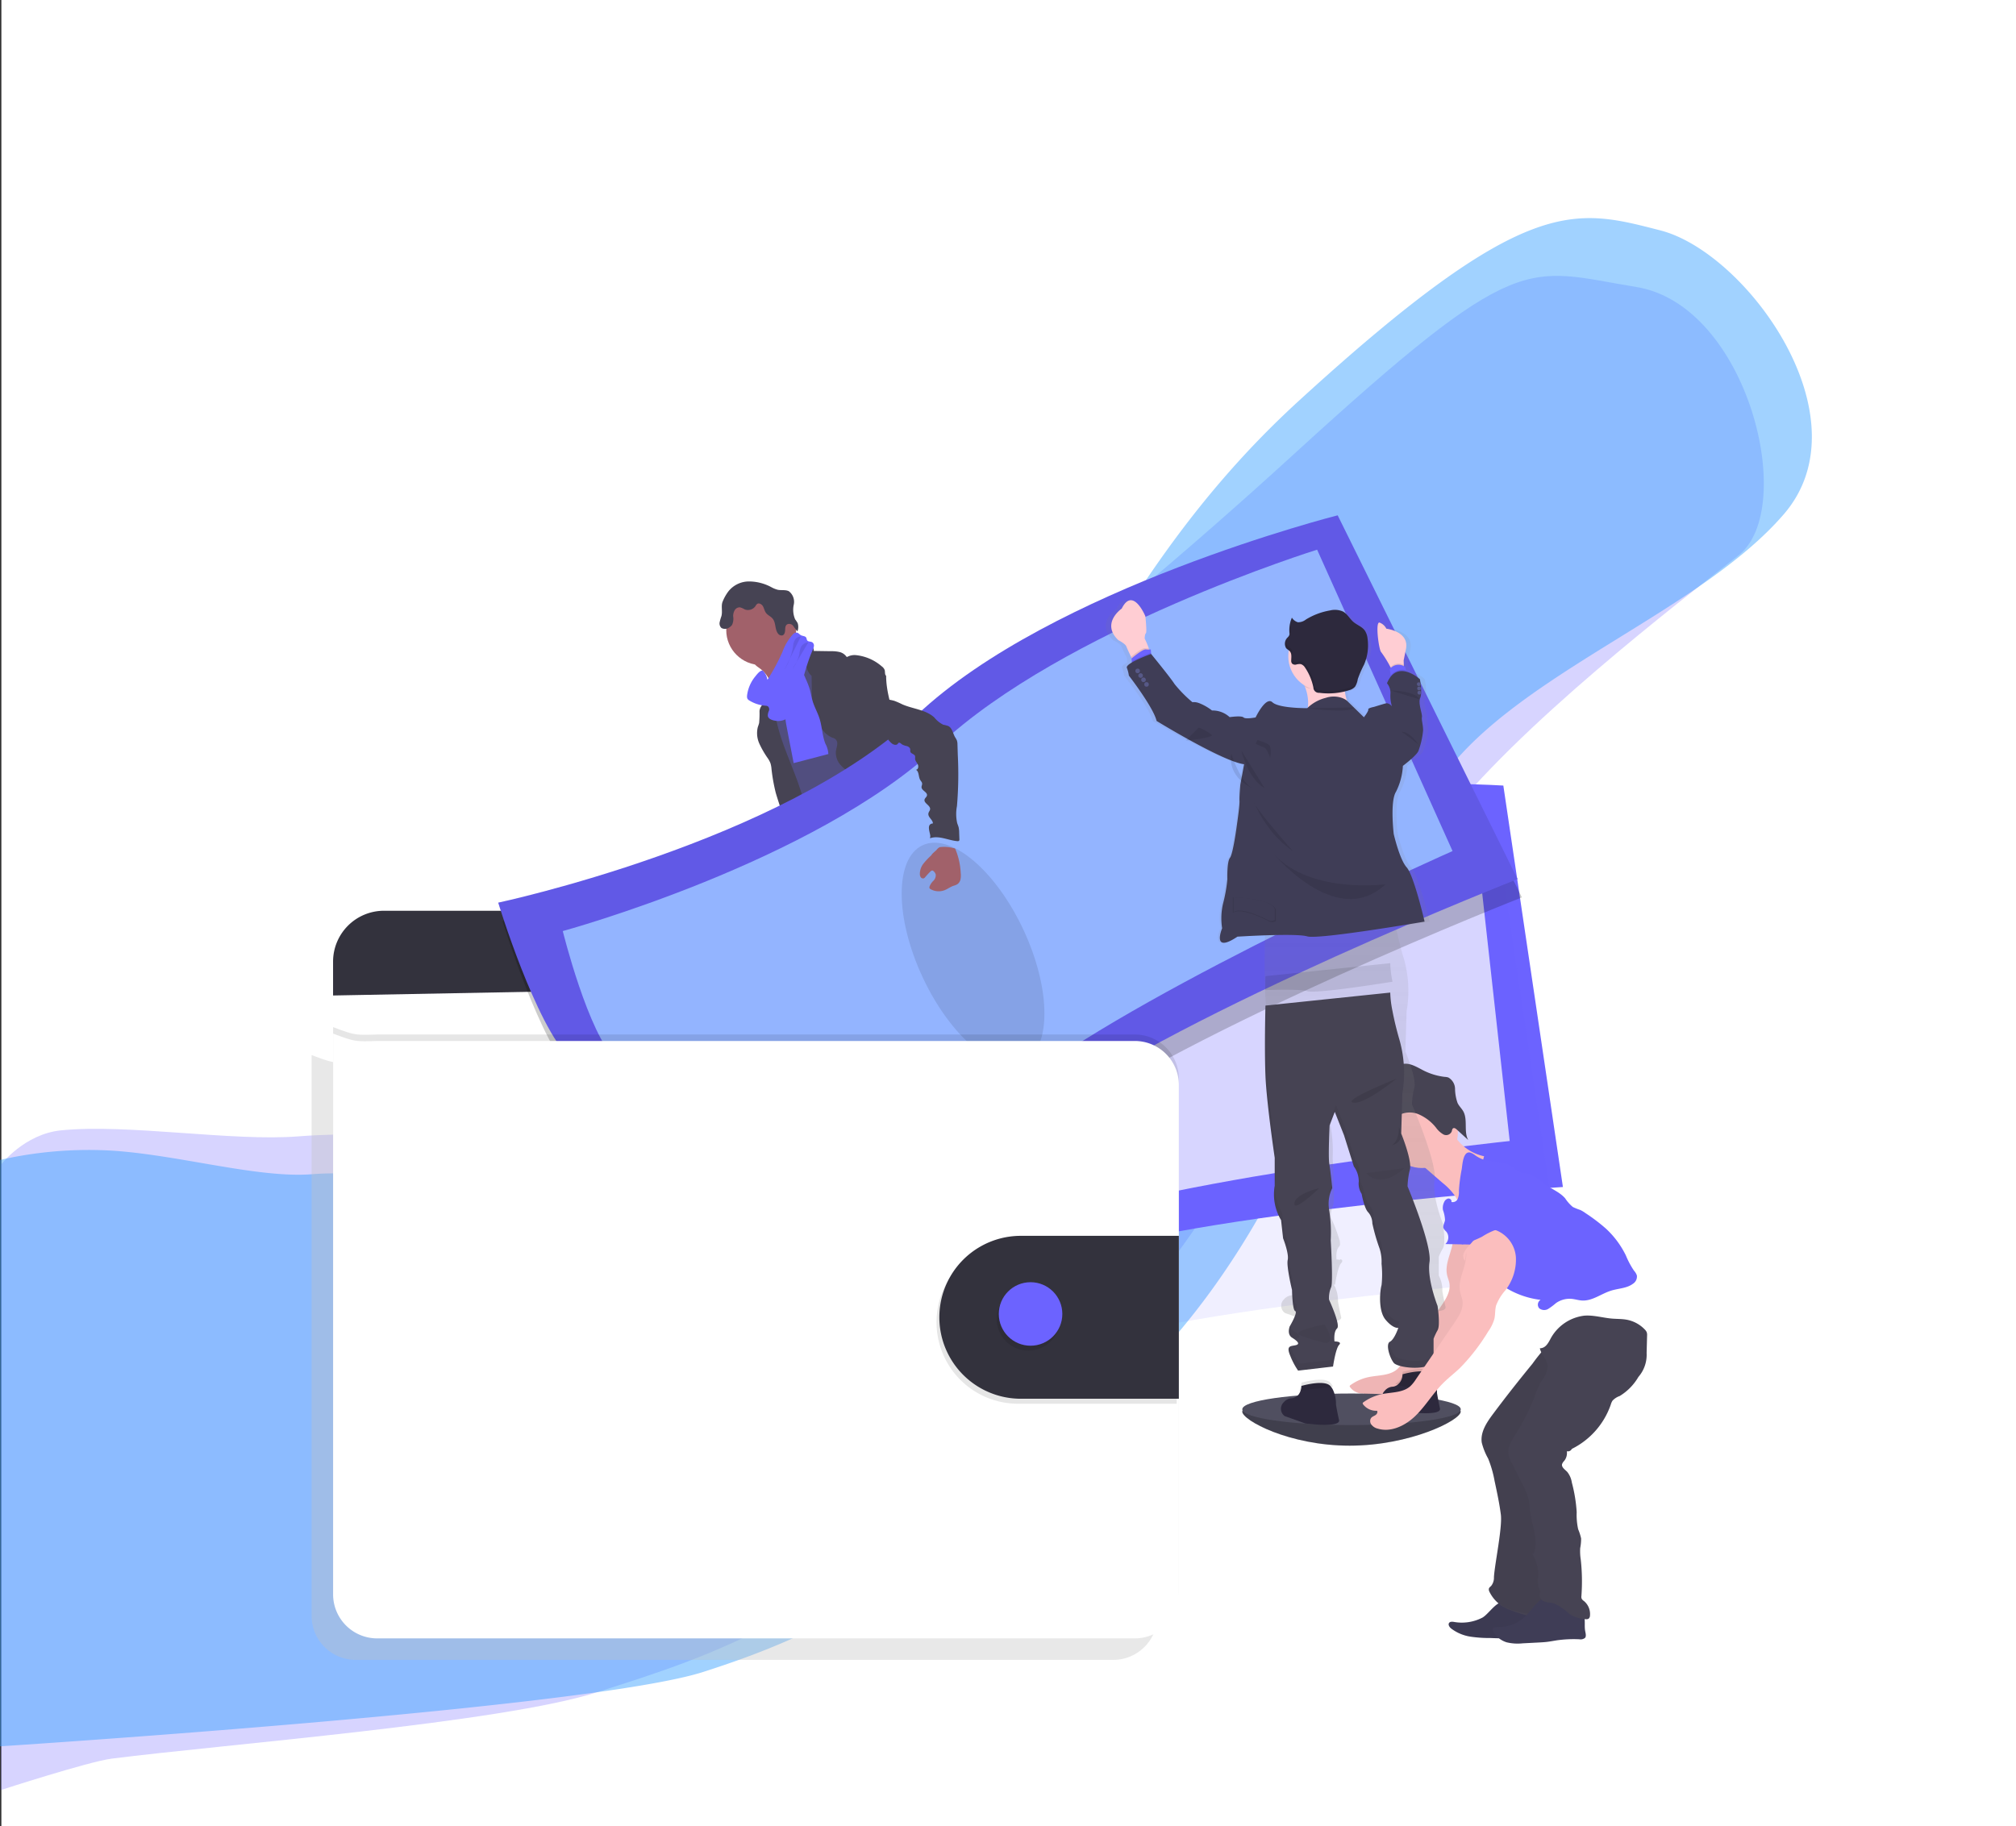<svg xmlns="http://www.w3.org/2000/svg" xmlns:xlink="http://www.w3.org/1999/xlink" width="375.257" height="340" viewBox="0 0 375.257 340">
  <rect x="0" y="0" width="375.257" height="340" fill="#333333" stroke="none"/>
  <defs>
    <linearGradient id="linear-gradient" x1="0.5" y1="1" x2="0.5" gradientUnits="objectBoundingBox">
      <stop offset="0" stop-color="gray" stop-opacity="0.251"/>
      <stop offset="0.54" stop-color="gray" stop-opacity="0.122"/>
      <stop offset="1" stop-color="gray" stop-opacity="0.102"/>
    </linearGradient>
  </defs>
  <g id="Backdrop3" transform="translate(0.257 -80)">
    <rect id="Rectangle_95" data-name="Rectangle 95" width="375" height="340" transform="translate(0 80)" fill="#fff"/>
    <g id="flow" transform="translate(376.204 516.663) rotate(-180)">
      <path id="Path_149" data-name="Path 149" d="M-69.715,113.381s-16.315,5.294-20.63,5.844c-20.685,2.636-72.606,6.664-90.348,12.367-21.2,6.814-45.015,13.657-83.468,52.594s-59.381,90.122-73.577,108.732-44.356,41.626-55.421,50.362-1.723,46.567,19.031,49.947,21.477,7.527,63.809-31.179,73.44-60.107,114.471-95.564,51.237-29.856,70.767-31.4c12.343-.978,31.712,2.371,44.17,1.121,6.846-.687,11.174-6.383,11.174-6.383Z" transform="translate(446 -10)" fill="rgba(108,99,255,0.27)"/>
      <path id="Path_148" data-name="Path 148" d="M-68.539,111.516s-109.725,7.042-130.922,13.856-43.08,16.693-81.534,55.629-42.548,93.306-56.744,111.916S-385.176,323-400.607,340.955s6.939,48.688,23.009,52.811,24.948,6.988,67.28-31.718,48.126-82.958,89.157-118.415,74.967-24.045,94.5-25.593c9.941-.788,24.282,3.454,36.771,4.353a74.418,74.418,0,0,0,21.353-1.7Z" transform="translate(445)" fill="rgba(57,160,255,0.47)"/>
    </g>
    <g id="undraw_wallet_aym5" transform="translate(43.046 175.949)">
      <path id="Path_49" data-name="Path 49" d="M808.744,650.606c0,1.622-9.454,6.35-20.684,6.35s-19.98-4.728-19.98-6.35,9.1-1.1,20.343-1.1S808.744,648.981,808.744,650.606Z" transform="translate(-580.15 -483.744)" fill="#504f60"/>
      <path id="Path_50" data-name="Path 50" d="M808.744,653.72c0,1.622-9.454,6.35-20.684,6.35s-19.98-4.728-19.98-6.35" transform="translate(-580.15 -486.828)" opacity="0.2"/>
      <path id="Path_51" data-name="Path 51" d="M502.543,534.093a12.55,12.55,0,0,0,5.46-.184c.275-.085.577-.275.55-.55a.665.665,0,0,0-.124-.275,16.981,16.981,0,0,1-1.649-3.142.275.275,0,0,0-.1-.143.258.258,0,0,0-.176,0c-.805.212-1.5.731-2.3.954a3.271,3.271,0,0,1-1.254.094c-.363-.041-.858-.341-1.188-.3C501.947,531.746,502.4,532.867,502.543,534.093Z" transform="translate(-387.043 -401.671)" fill="#6c63ff"/>
      <path id="Path_52" data-name="Path 52" d="M624.721,517.945a9.539,9.539,0,0,0,3.156-2.963.515.515,0,0,0,.085-.256.527.527,0,0,0-.1-.247,10.214,10.214,0,0,0-2.565-2.768,7.478,7.478,0,0,0-1.43,1.319c-.3.319-1.138.825-1.146,1.311,0,.275.319.594.467.825.2.3.39.6.572.907A10.75,10.75,0,0,1,624.721,517.945Z" transform="translate(-474.75 -389.087)" fill="#6c63ff"/>
      <path id="Path_53" data-name="Path 53" d="M481.47,542.949a1.223,1.223,0,0,1-.22.8,1.08,1.08,0,0,1-.462.275c-2.548.913-5.5-.225-8.041.674-.522.184-1.017.451-1.542.627a8.388,8.388,0,0,1-1.924.341c-.9.085-1.8.14-2.705.165a6.507,6.507,0,0,1-2.04-.179,2.449,2.449,0,0,1-1.564-1.24,1.19,1.19,0,0,1-.077-.882.949.949,0,0,1,.168-.275,2.411,2.411,0,0,1,.6-.487l.937-.6a6.3,6.3,0,0,1,1.421-.753c.371-.121.764-.173,1.141-.275a7.743,7.743,0,0,0,3.258-2.433l1.276-1.361a1.284,1.284,0,0,1,.443-.355,1.226,1.226,0,0,1,.55-.052,7.351,7.351,0,0,1,3.478,1.166,4.511,4.511,0,0,0,.858.506,3.062,3.062,0,0,0,2.4-.3c.327-.176.256-.275.393-.588s.473-.514.764-.228a.808.808,0,0,1,.181.346,9.749,9.749,0,0,1,.17,2.834,1.249,1.249,0,0,0,.055.44,2.49,2.49,0,0,0,.25.407.941.941,0,0,1,.052.1A2.8,2.8,0,0,1,481.47,542.949Z" transform="translate(-358.825 -406.208)" fill="#514e7f"/>
      <path id="Path_54" data-name="Path 54" d="M481.47,555.326a1.223,1.223,0,0,1-.22.8,1.081,1.081,0,0,1-.462.275c-2.548.913-5.5-.225-8.041.674-.522.184-1.017.451-1.542.627a8.391,8.391,0,0,1-1.924.341c-.9.085-1.8.14-2.705.165a6.5,6.5,0,0,1-2.04-.179,2.449,2.449,0,0,1-1.564-1.24,1.19,1.19,0,0,1-.077-.882.949.949,0,0,1,.168-.275c.148.311.256.723.349.871a1.784,1.784,0,0,0,1.193.86,2.961,2.961,0,0,0,1.1-.14c2.309-.572,4.764-.58,6.983-1.446a16.137,16.137,0,0,1,2.287-.88,17.989,17.989,0,0,1,2.474-.2c1.3-.1,2.565-.5,3.849-.7A2.8,2.8,0,0,1,481.47,555.326Z" transform="translate(-358.825 -418.367)" fill="#464353"/>
      <path id="Path_55" data-name="Path 55" d="M613.156,522.17a4.633,4.633,0,0,1-1.408,2.507,16.4,16.4,0,0,0-1.971,2.155c-.66,1.009-.957,2.26-1.814,3.112a4.972,4.972,0,0,1-1.1.783,7.673,7.673,0,0,1-1.416.652,10.564,10.564,0,0,1-4,.217,3.594,3.594,0,0,1-1.27-.245,3.815,3.815,0,0,1-.528-.324,2.521,2.521,0,0,1-.825-.825.825.825,0,0,1-.08-.6,1.406,1.406,0,0,1,.382-.583,9.056,9.056,0,0,1,.968-.871,5.8,5.8,0,0,0,1.259-1.1,3.551,3.551,0,0,0,.487-1.1,9.756,9.756,0,0,0,.355-2.1,6.659,6.659,0,0,1,.146-1.408c.2-.726.742-1.375.682-2.125a.53.53,0,0,1,.028-.322.447.447,0,0,1,.253-.157,4.48,4.48,0,0,1,1.314-.305,1.531,1.531,0,0,1,1.221.478c.187.225.311.55.586.638a.929.929,0,0,0,.418.016,3.5,3.5,0,0,0,1.924-.591,2.4,2.4,0,0,0,.8-1.751c0-.25-.113-.511.275-.55.291-.039.522.275.671.467a6.513,6.513,0,0,1,1.286,2.342.692.692,0,0,1,.245-.047,1.064,1.064,0,0,1,.877.448A1.746,1.746,0,0,1,613.156,522.17Z" transform="translate(-457.349 -392.604)" fill="#514e7f"/>
      <path id="Path_56" data-name="Path 56" d="M613.431,529.357a4.633,4.633,0,0,1-1.408,2.507,16.4,16.4,0,0,0-1.971,2.155c-.66,1.009-.957,2.26-1.814,3.112a4.974,4.974,0,0,1-1.1.784,7.678,7.678,0,0,1-1.416.651,10.565,10.565,0,0,1-4,.217,3.6,3.6,0,0,1-1.27-.245,3.826,3.826,0,0,1-.528-.324,2.522,2.522,0,0,1-.825-.825,2.011,2.011,0,0,1,.825-.2c.594.033,1.028.594,1.6.767.811.245,1.619-.327,2.441-.522.536-.126,1.1-.094,1.63-.275a4.03,4.03,0,0,0,1.207-.731,6.143,6.143,0,0,0,1.289-1.243,7.986,7.986,0,0,0,.756-1.509,21.568,21.568,0,0,1,1.529-2.925,2.061,2.061,0,0,1,.311-.407,4.317,4.317,0,0,1,.421-.305,3.194,3.194,0,0,0,.97-1.77,3.1,3.1,0,0,1,.217-.591,1.064,1.064,0,0,1,.877.448A1.746,1.746,0,0,1,613.431,529.357Z" transform="translate(-457.623 -399.655)" fill="#464353"/>
      <path id="Path_57" data-name="Path 57" d="M438.712,204.083a5.832,5.832,0,0,1,1.649,1.924c.385.753,2.6,6.6,2.474,7.447.723-.728,3.574-.847,4.3-1.575.305-.305,1.952-1.828,2.2-2.183s2.084-1.1,2.284-1.473c.75-1.344-5.322-6.438-4.544-7.766a.346.346,0,0,0,.063-.209.341.341,0,0,0-.1-.162,9.111,9.111,0,0,0-1.757-1.2,2.786,2.786,0,0,1-1.339-1.594,5.773,5.773,0,0,0-1.553,1.05q-1.671,1.432-3.285,2.922c-.421.39-1.234.91-1.43,1.468C437.447,203.33,438.31,203.756,438.712,204.083Z" transform="translate(-340.549 -175.556)" fill="#a1616a"/>
      <path id="Path_58" data-name="Path 58" d="M457.12,214.13a17.891,17.891,0,0,0-2.6,2.128,5.176,5.176,0,0,0-1.649,2.65c-.077.41-.066.825-.129,1.24-.275,1.8-1.831,3.12-2.518,4.805a8.329,8.329,0,0,0-.437,1.608,19.007,19.007,0,0,0-.316,3.156c-.017,1.025.99,1.732,1.358,2.689a16.42,16.42,0,0,1,.654,2.922,34.618,34.618,0,0,0,1.649,5.416c1.355,3.744,5.748,14.094,7.1,17.841,4.154-1.042,15.211-3.436,18.889-5.633,1.226-.731-8.508-8.981-7.2-9.55a.489.489,0,0,0,.368-.69c-1.311-5.734-5.413-10.446-7.274-16.03a48.629,48.629,0,0,0-2.686-5.435c-.8-1.669-1.223-3.513-2.177-5.1a3.216,3.216,0,0,0-.7-.866,4.1,4.1,0,0,0-.767-.465C458.151,214.553,457.645,214.4,457.12,214.13Z" transform="translate(-349.127 -187.767)" fill="#514e7f"/>
      <circle id="Ellipse_64" data-name="Ellipse 64" cx="6.501" cy="6.501" r="6.501" transform="translate(91.881 14.872)" fill="#a1616a"/>
      <path id="Path_59" data-name="Path 59" d="M466.4,205.567a2.18,2.18,0,0,1,2.444-.352,1.181,1.181,0,0,1,.726,1.174l3.225.049a6.474,6.474,0,0,1,1.528.14,2.221,2.221,0,0,1,1.276.8c.038.052.082.115.148.124a.236.236,0,0,0,.148-.049,2.8,2.8,0,0,1,1.606-.275,8.673,8.673,0,0,1,4.72,2.073,1.525,1.525,0,0,1,.55.685c.113.366-.022.825.275,1.086,0,3.024,1.039,5.85,1.732,8.8a3.944,3.944,0,0,0,.976,1.4,5.659,5.659,0,0,1,1.042,1.556c.588,1.528-.223,3.326.349,4.86a8.325,8.325,0,0,0,1.1,1.746,4.515,4.515,0,0,1,.94,2.254c.025.368-.022.739,0,1.1a6.652,6.652,0,0,0,.275,1.46q.352,1.33.737,2.658c.418,1.429.962,2.972,2.243,3.733-3.093.525-6.353,1.039-9.3-.036a4.821,4.821,0,0,1-1.16-.58,6.684,6.684,0,0,1-2.037-3.282,15.5,15.5,0,0,1-1.135-4.236,4.863,4.863,0,0,0-.2-1.375,3.914,3.914,0,0,0-1.825-1.721,8.764,8.764,0,0,1-2.2-1.71,3.417,3.417,0,0,1-.891-2.568c.055-.454.234-.891.25-1.347a1.055,1.055,0,0,0-.624-1.1c-2.251-.682-3.326-3.348-3.827-5.647a18.13,18.13,0,0,1-.289-3.6l-.03-2.345a3.1,3.1,0,0,1-1.012-2.224,2.641,2.641,0,0,0-.014-.737,2.03,2.03,0,0,0-.517-.783,7,7,0,0,1-1.234-1.729Z" transform="translate(-361.403 -181.139)" fill="#464353"/>
      <path id="Path_60" data-name="Path 60" d="M440.016,229.033a18.01,18.01,0,0,1-.071,2.183c-.063.275-.173.55-.253.805a4.728,4.728,0,0,0,.3,3.06,17.048,17.048,0,0,0,1.564,2.708,4.4,4.4,0,0,1,.5.937,4.855,4.855,0,0,1,.192,1.069,33.211,33.211,0,0,0,.764,4.321c.308,1.232,3.8,11.76,4.618,12.736a1.036,1.036,0,0,0,.627.426,1.141,1.141,0,0,0,.533-.11l1.649-.632a1.078,1.078,0,0,0,.382-.209.985.985,0,0,0,.236-.649c.118-1.342-3.387-11.945-3.832-13.212-1.347-3.827-3.139-7.516-4.016-11.477-.245-1.1-.374-2.793-1.179-3.67-.333-.363-.22-.209-.619-.019a4.511,4.511,0,0,0-.583.305A1.908,1.908,0,0,0,440.016,229.033Z" transform="translate(-341.944 -192.56)" fill="#464353"/>
      <path id="Path_61" data-name="Path 61" d="M556.62,320.79" transform="translate(-426.821 -257.913)" fill="#464353"/>
      <path id="Path_62" data-name="Path 62" d="M458.392,230.862c.443,2.339.9,4.673,1.353,7.013l6.455-1.691a4.537,4.537,0,0,0-.55-1.924c-.588-1.476-.6-3.12-1.078-4.638-.36-1.155-.987-2.216-1.325-3.379-.2-.676-.294-1.375-.487-2.059a14.959,14.959,0,0,0-.759-1.966,12.3,12.3,0,0,0-1.407-2.609,4.1,4.1,0,0,0-2.174,1.41,3.046,3.046,0,0,0-.4,1.375c-.113,1.449.412,2.906.239,4.346a12.782,12.782,0,0,0,.135,4.121Z" transform="translate(-355.314 -191.74)" fill="#6c63ff"/>
      <path id="Path_63" data-name="Path 63" d="M478.75,336.933a7.709,7.709,0,0,1-.591,4.181,32.41,32.41,0,0,0-1.314,6.3A5.448,5.448,0,0,1,476.52,349c-.2.459-.55.847-.786,1.284a6.448,6.448,0,0,0-.492,3.865c.093.866.234,1.729.407,2.581a6.529,6.529,0,0,1,.168,3.148c.511-.113.858.55.825,1.069a2.853,2.853,0,0,0,.049,1.548c.632.231.638,1.1.619,1.773a14.914,14.914,0,0,0,.44,3.464q1.435,6.9,3.046,13.762c2.323.72,5.036,1.471,7.252.473a1.454,1.454,0,0,0,.918-.924,1.611,1.611,0,0,0-.088-.709l-1.05-3.821a7.017,7.017,0,0,1-.377-2.826c.1-.707.41-1.468.063-2.092-.118-.214-.305-.382-.443-.586-.55-.805-.261-1.883-.217-2.859a2.265,2.265,0,0,0-.044-.654,3.264,3.264,0,0,0-.313-.717,10.974,10.974,0,0,1-1.21-5.46,1.35,1.35,0,0,0-.1-.712,2.3,2.3,0,0,1-.179-.291.8.8,0,0,1,.058-.525,4.81,4.81,0,0,1-.847-.825,1.185,1.185,0,0,0,.2-1.853.619.619,0,0,0,.294-1.064c-.135-.093-.313-.135-.41-.275-.148-.2-.027-.487.093-.7l.641-1.157c.478-.86.586-1.924,1.1-2.749a20.6,20.6,0,0,0,1.693-3.865l1.85-5.105,1.245,1.08a3.935,3.935,0,0,1,1.023,1.166,5.027,5.027,0,0,1,.333,1.4c.456,2.771,2.2,5.174,2.845,7.9a5.205,5.205,0,0,0,.588,1.765,3.841,3.841,0,0,1,.335.506,2.681,2.681,0,0,1,.14.838,3.912,3.912,0,0,0,1.649,2.8c.613.421,1.375.709,1.707,1.375a2.561,2.561,0,0,0,.275.586c.3.357.937.4,1.064.847.072.25-.06.55.08.77a.728.728,0,0,0,.305.228l1.79.893c2,1,3.024,3.3,4.5,4.973a10.717,10.717,0,0,1,1.347,1.781c.638,1.141.932,2.573,2.01,3.3a3.041,3.041,0,0,1,.781.58c.338.445.214,1.069.245,1.63s.459,1.229.992,1.058a3.914,3.914,0,0,0,0,2.076,10.446,10.446,0,0,0,6.339-2.568,2.5,2.5,0,0,0,1.031-1.732.62.62,0,0,0-.077-.344.982.982,0,0,0-.4-.305c-1.674-.907-2.177-3.01-3.024-4.717a40.839,40.839,0,0,0-2.749-4.2c-1.99-3.01-3.348-6.653-6.358-8.64a4.326,4.326,0,0,1-1.765-1.548c-.184-.4-.206-.866-.352-1.284a1.114,1.114,0,0,0-.94-.825,5.762,5.762,0,0,0,.214-2,2.521,2.521,0,0,0-.1-.86,4.185,4.185,0,0,0-.443-.852,8.175,8.175,0,0,1-1.133-4.4,7.212,7.212,0,0,0-.077-2.372c-.121-.382-.333-.731-.478-1.1a6.874,6.874,0,0,1-.344-2.067l-.165-2.642a13,13,0,0,0-.341-2.612c-.55-2.051-1.1-10.642-2.983-11.609s-5.119,5.644-7.238,5.773a9.427,9.427,0,0,0-2.749.531,13.393,13.393,0,0,0-3.744,2.474l-3.9,3.274A14.363,14.363,0,0,1,478.75,336.933Z" transform="translate(-367.757 -256.02)" fill="#464353"/>
      <path id="Path_64" data-name="Path 64" d="M415.789,164.844A4.9,4.9,0,0,1,419.571,163a8.809,8.809,0,0,1,4.181,1.05,5.166,5.166,0,0,0,1.221.5c.687.14,1.451-.047,2.073.275a2.483,2.483,0,0,1,.913,2.474,4.542,4.542,0,0,0,.247,2.749,6.352,6.352,0,0,1,.476.717,2.373,2.373,0,0,1-.039,1.528,9.9,9.9,0,0,1-.789-1.009.929.929,0,0,0-1.138-.294c-.355.239-.349.674-.368,1.064s-.118.858-.487.984a.789.789,0,0,1-.825-.322c-.63-.77-.377-2-1-2.774-.355-.44-.946-.654-1.273-1.116-.258-.363-.324-.825-.55-1.215s-.75-.676-1.1-.407a1.486,1.486,0,0,0-.294.393,1.691,1.691,0,0,1-2.007.6,3.356,3.356,0,0,0-.869-.377,1.075,1.075,0,0,0-.992.55,2.147,2.147,0,0,0-.275,1.149,2.648,2.648,0,0,1-.214,1.575,1.629,1.629,0,0,1-.44.418,1.369,1.369,0,0,1-1.523.157,1.144,1.144,0,0,1-.341-1.067,8.613,8.613,0,0,1,.324-1.127c.242-.852-.074-1.812.19-2.614A8.345,8.345,0,0,1,415.789,164.844Z" transform="translate(-323.506 -150.689)" fill="#464353"/>
      <path id="Path_65" data-name="Path 65" d="M432.766,209.37a1,1,0,0,0,.06.6.948.948,0,0,0,.324.311,6.669,6.669,0,0,0,3.062.992.932.932,0,0,1,.423.11.744.744,0,0,1,.179.852,2.218,2.218,0,0,0-.2.907c.08.575.761.825,1.336.91a3.108,3.108,0,0,0,2.326-.454,3.593,3.593,0,0,0,.959-1.438c1.578-3.626,2.13-7.634,3.728-11.249a2.386,2.386,0,0,0,.239-.753.742.742,0,0,0-.3-.693c-.3-.184-.759-.08-.959-.368-.1-.146-.088-.344-.176-.5-.184-.327-.668-.275-1-.465-.258-.137-.437-.421-.726-.476a.913.913,0,0,0-.751.324,9.667,9.667,0,0,0-1.952,3.285,38.506,38.506,0,0,1-2.793,5.179,3.02,3.02,0,0,0-.874-1.713c-.492-.1-1.122.764-1.388,1.086a6.917,6.917,0,0,0-1.529,3.552Z" transform="translate(-337 -175.821)" fill="#6c63ff"/>
      <path id="Path_66" data-name="Path 66" d="M461.065,200.32a1.317,1.317,0,0,0-1.02.511,2.909,2.909,0,0,0-.426,1.375A11.945,11.945,0,0,1,458,206.555" transform="translate(-355.312 -177.753)" opacity="0.1"/>
      <path id="Path_67" data-name="Path 67" d="M466.332,204.31a1.57,1.57,0,0,0-1.333.8,4.5,4.5,0,0,0-.335,1.358,7.452,7.452,0,0,1-1.333,2.856" transform="translate(-359.177 -180.646)" opacity="0.1"/>
      <path id="Path_68" data-name="Path 68" d="M306.255,365.81V362.4a9.479,9.479,0,0,0-9.479-9.476H161.939a9.479,9.479,0,0,0-9.479,9.476v6.3Z" transform="translate(-133.766 -279.3)" fill="#33323d"/>
      <path id="Path_69" data-name="Path 69" d="M323.366,282.842s-.385,23.878,3.849,31.735,6.048,42.036,6.048,42.036,44.381,4.591,75.307-5.5S505.3,336.9,505.3,336.9l-11.09-74.744s-54.786-3.513-85.951,11.351S323.366,282.842,323.366,282.842Z" transform="translate(-257.683 -211.841)" fill="#6c63ff"/>
      <path id="Path_70" data-name="Path 70" d="M323.366,282.842s-.385,23.878,3.849,31.735,6.048,42.036,6.048,42.036,44.381,4.591,75.307-5.5S505.3,336.9,505.3,336.9l-11.09-74.744s-54.786-3.513-85.951,11.351S323.366,282.842,323.366,282.842Z" transform="translate(-257.683 -194.841)" fill="#6c63ff" opacity="0.1"/>
      <path id="Path_71" data-name="Path 71" d="M358.4,305.485s-1.388,19.7,2.095,26,3.645,34.4,3.645,34.4,39.941,1.853,68.352-7.818,88.115-15.944,88.115-15.944l-6.785-61.125s-49.4-.509-78.232,13.1S358.4,305.485,358.4,305.485Z" transform="translate(-282.894 -225.628)" fill="#d7d5ff"/>
      <ellipse id="Ellipse_65" data-name="Ellipse 65" cx="10.369" cy="22.24" rx="10.369" ry="22.24" transform="translate(136.469 79.001) rotate(-7.1)" opacity="0.1"/>
      <path id="Path_72" data-name="Path 72" d="M423.458,130.66s-53.224,13.47-78.323,37.181S267.2,202.778,267.2,202.778s6.961,22.842,13.4,29.022,18.65,38.157,18.65,38.157,43.646-9.253,69.982-28.354,87.714-43.223,87.714-43.223Z" transform="translate(-216.964 -127.243)" opacity="0.2"/>
      <path id="Path_73" data-name="Path 73" d="M264.29,190.346s6.958,22.845,13.391,29.024,18.65,38.154,18.65,38.154,43.652-9.251,69.991-28.351,87.711-43.215,87.711-43.215L420.545,118.23s-53.221,13.47-78.32,37.181S264.29,190.346,264.29,190.346Z" transform="translate(-214.854 -118.23)" fill="#6c63ff"/>
      <path id="Path_74" data-name="Path 74" d="M264.29,190.346s6.958,22.845,13.391,29.024,18.65,38.154,18.65,38.154,43.652-9.251,69.991-28.351,87.711-43.215,87.711-43.215L420.545,118.23s-53.221,13.47-78.32,37.181S264.29,190.346,264.29,190.346Z" transform="translate(-214.854 -118.23)" opacity="0.1"/>
      <path id="Path_75" data-name="Path 75" d="M308,212.508s4.726,19.18,9.974,24.1,14.02,31.614,14.02,31.614,38.58-10.5,62.653-28.42,78.977-42.189,78.977-42.189L448.413,141.5s-47.171,14.672-70.436,36.477S308,212.508,308,212.508Z" transform="translate(-246.548 -135.103)" fill="#93b4ff"/>
      <ellipse id="Ellipse_66" data-name="Ellipse 66" cx="10.369" cy="22.24" rx="10.369" ry="22.24" transform="translate(119.032 65.806) rotate(-24.97)" opacity="0.1"/>
      <path id="Path_76" data-name="Path 76" d="M309.917,386.781v94.842a8.2,8.2,0,0,1-8.2,8.2H160.688a8.2,8.2,0,0,1-8.2-8.2V377.22c4.041,1.5,4.041,1.5,8.2,1.375H301.713a8.2,8.2,0,0,1,8.2,8.187Z" transform="translate(-133.788 -281.929)" opacity="0.1"/>
      <path id="Path_152" data-name="Path 152" d="M309.917,391.164v94.842a8.2,8.2,0,0,1-8.2,8.2H160.688a8.2,8.2,0,0,1-8.2-8.2V381.6c4.041,1.5,4.041,1.5,8.2,1.375H301.713A8.2,8.2,0,0,1,309.917,391.164Z" transform="translate(-137.788 -281.104)" fill="rgba(193,193,193,0.37)"/>
      <path id="Path_77" data-name="Path 77" d="M309.917,391.164v94.842a8.2,8.2,0,0,1-8.2,8.2H160.688a8.2,8.2,0,0,1-8.2-8.2V381.6c4.041,1.5,4.041,1.5,8.2,1.375H301.713A8.2,8.2,0,0,1,309.917,391.164Z" transform="translate(-133.788 -285.104)" fill="#fff"/>
      <path id="Path_78" data-name="Path 78" d="M606.1,543.936v30.33H576.686a15.166,15.166,0,1,1,0-30.331Z" transform="translate(-430.374 -408.857)" opacity="0.1"/>
      <path id="Path_79" data-name="Path 79" d="M607.561,541v30.336H578.146a15.166,15.166,0,1,1,0-30.332Z" transform="translate(-431.433 -406.853)" fill="#33323d"/>
      <circle id="Ellipse_67" data-name="Ellipse 67" cx="5.913" cy="5.913" r="5.913" transform="translate(142.211 143.697)" opacity="0.1"/>
      <circle id="Ellipse_68" data-name="Ellipse 68" cx="5.913" cy="5.913" r="5.913" transform="translate(142.612 142.784)" fill="#6c63ff"/>
      <path id="Path_80" data-name="Path 80" d="M860.089,528.856c.234,2.532-1.683,4.99-1.124,7.469.121.531.349,1.031.432,1.567.231,1.473-.646,2.867-1.484,4.1l-7.2,10.567a6.557,6.557,0,0,1-1.028,1.27c-1.375,1.226-3.442,1.1-5.251,1.465a8.971,8.971,0,0,0-3.519,1.556.225.225,0,0,0-.033.308,3.024,3.024,0,0,0,2.617,1.229c.19.25,0,.616-.275.794-.388.275-.918.341-1,1a1.079,1.079,0,0,0,.132.66,2.047,2.047,0,0,0,1.259.877c2.493.762,5.187-.577,7.054-2.4s3.205-4.124,5.036-5.979c1.014-1.026,2.166-1.905,3.211-2.9a36.755,36.755,0,0,0,5.267-6.815,7.6,7.6,0,0,0,1.141-2.32c.2-.844.1-1.7.327-2.513a9.256,9.256,0,0,1,1.726-2.823,9.34,9.34,0,0,0,1.963-6.078,5.827,5.827,0,0,0-3.557-5.045,3.162,3.162,0,0,0-1.993-.121,4.735,4.735,0,0,0-2.029,1.614l-1.375,1.581a3.707,3.707,0,0,0-.8,1.209,1.267,1.267,0,0,0,.275,1.344" transform="translate(-632.903 -394.858)" fill="#fbbebe"/>
      <path id="Path_81" data-name="Path 81" d="M860.089,528.856c.234,2.532-1.683,4.99-1.124,7.469.121.531.349,1.031.432,1.567.231,1.473-.646,2.867-1.484,4.1l-7.2,10.567a6.557,6.557,0,0,1-1.028,1.27c-1.375,1.226-3.442,1.1-5.251,1.465a8.971,8.971,0,0,0-3.519,1.556.225.225,0,0,0-.033.308,3.024,3.024,0,0,0,2.617,1.229c.19.25,0,.616-.275.794-.388.275-.918.341-1,1a1.079,1.079,0,0,0,.132.66,2.047,2.047,0,0,0,1.259.877c2.493.762,5.187-.577,7.054-2.4s3.205-4.124,5.036-5.979c1.014-1.026,2.166-1.905,3.211-2.9a36.755,36.755,0,0,0,5.267-6.815,7.6,7.6,0,0,0,1.141-2.32c.2-.844.1-1.7.327-2.513a9.256,9.256,0,0,1,1.726-2.823,9.34,9.34,0,0,0,1.963-6.078,5.827,5.827,0,0,0-3.557-5.045,3.162,3.162,0,0,0-1.993-.121,4.735,4.735,0,0,0-2.029,1.614l-1.375,1.581a3.707,3.707,0,0,0-.8,1.209,1.267,1.267,0,0,0,.275,1.344" transform="translate(-632.903 -394.858)" opacity="0.05"/>
      <path id="Path_82" data-name="Path 82" d="M914.123,769.427a8.338,8.338,0,0,1-5.361.794c-.294-.036-.643-.058-.825.17-.275.33.049.825.385,1.08A7.93,7.93,0,0,0,912,772.987a24.236,24.236,0,0,0,3.6.239,60.886,60.886,0,0,0,9.844-.36,1.394,1.394,0,0,0,.55-.159,1.006,1.006,0,0,0,.407-.619,2.453,2.453,0,0,0-.855-2.342,7.173,7.173,0,0,0-2.3-1.232L920.4,767.4a7.346,7.346,0,0,0-2.474-.9C916.553,766.6,915.258,768.761,914.123,769.427Z" transform="translate(-681.485 -564.193)" fill="#3f3d56"/>
      <path id="Path_83" data-name="Path 83" d="M914.123,769.427a8.338,8.338,0,0,1-5.361.794c-.294-.036-.643-.058-.825.17-.275.33.049.825.385,1.08A7.93,7.93,0,0,0,912,772.987a24.236,24.236,0,0,0,3.6.239,60.886,60.886,0,0,0,9.844-.36,1.394,1.394,0,0,0,.55-.159,1.006,1.006,0,0,0,.407-.619,2.453,2.453,0,0,0-.855-2.342,7.173,7.173,0,0,0-2.3-1.232L920.4,767.4a7.346,7.346,0,0,0-2.474-.9C916.553,766.6,915.258,768.761,914.123,769.427Z" transform="translate(-681.485 -564.193)" opacity="0.05"/>
      <path id="Path_84" data-name="Path 84" d="M932.271,596.3c-1.19,1.583-2.422,3.412-2.128,5.372a11.977,11.977,0,0,0,1.185,2.964,20.9,20.9,0,0,1,1.2,4.167c.445,2.073.893,4.151,1.166,6.257.311,2.378-1.149,9.259-1.284,11.653a2.463,2.463,0,0,1-.5,1.617c-.157.165-.366.3-.437.511a.875.875,0,0,0,.1.6,6.652,6.652,0,0,0,3.574,3.282,28.265,28.265,0,0,0,6.892,1.812,1.376,1.376,0,0,0,.649-.085,1.261,1.261,0,0,0,.5-.575c1.2-2.287.047-10.419.063-13,.016-2.153.525-4.291.432-6.441-.077-1.726-.55-3.414-.707-5.135a30.3,30.3,0,0,1,.762-8.442c.4-2.139.794-4.278,1.3-6.389a12.267,12.267,0,0,1,1.375-3.708c.55-.888,1.322-1.63,1.963-2.474a11.167,11.167,0,0,0,2.2-8.176c-.038-.275-4.123,1.036-4.484,1.193a13.968,13.968,0,0,0-4,2.57,33.576,33.576,0,0,0-2.518,3.115q-1.757,2.142-3.469,4.313Q934.146,593.784,932.271,596.3Z" transform="translate(-697.63 -429.016)" fill="#464353"/>
      <path id="Path_85" data-name="Path 85" d="M932.271,595.983c-1.19,1.583-2.422,3.414-2.128,5.372a11.954,11.954,0,0,0,1.185,2.966,20.876,20.876,0,0,1,1.2,4.165c.445,2.075.893,4.154,1.166,6.257.311,2.38-1.149,9.259-1.284,11.653a2.47,2.47,0,0,1-.5,1.619c-.157.162-.366.294-.437.509a.871.871,0,0,0,.1.6,6.732,6.732,0,0,0,3.574,3.3,26.548,26.548,0,0,0,6.892,1.289,1.372,1.372,0,0,0,.649-.085,1.242,1.242,0,0,0,.5-.572c1.2-2.287.047-9.9.063-12.481.016-2.155.525-4.291.432-6.444-.077-1.726-.55-3.414-.707-5.133a30.312,30.312,0,0,1,.762-8.445c.4-2.136.794-4.275,1.3-6.389a12.268,12.268,0,0,1,1.375-3.708c.55-.888,1.322-1.63,1.963-2.474a11.161,11.161,0,0,0,2.2-8.176c-.038-.275-4.124,1.036-4.484,1.193a14.033,14.033,0,0,0-4,2.573,33.179,33.179,0,0,0-2.518,3.112Q937.814,588.83,936.1,591,934.146,593.468,932.271,595.983Z" transform="translate(-697.63 -428.799)" opacity="0.05"/>
      <circle id="Ellipse_69" data-name="Ellipse 69" cx="6.672" cy="6.672" r="6.672" transform="translate(214.725 108.179)" fill="#fbbebe"/>
      <path id="Path_86" data-name="Path 86" d="M894.9,483.582a8.64,8.64,0,0,0,5.539,3.865l-.5,1.828c-.869,3.139-1.845,6.46-4.269,8.637a4.015,4.015,0,0,0-.676-3.123,11.771,11.771,0,0,0-2.265-2.367l-3.84-3.326a1.157,1.157,0,0,1-.275-.324.975.975,0,0,1,0-.731c.489-1.523,1.886-2.474,3.024-3.5a10.469,10.469,0,0,0,1.52-1.77C893.924,481.674,894.4,482.774,894.9,483.582Z" transform="translate(-667.496 -368.115)" fill="#fbbebe"/>
      <path id="Path_87" data-name="Path 87" d="M853.463,449.439l-.151-1.254c1.053.275,2.054-.621,2.727-1.548s1.3-2.018,2.323-2.405c1.245-.467,2.565.275,3.755.9a11.875,11.875,0,0,0,4.308,1.4,2.829,2.829,0,0,1,.712.115,2.477,2.477,0,0,1,1.256,2.13,8.328,8.328,0,0,0,.465,2.606c.275.6.786,1.039,1.1,1.627.825,1.578.027,3.736.888,5.284l-2.139-1.96c-.2-.179-.47-.366-.687-.214-.17.121-.184.382-.253.591a1.123,1.123,0,0,1-1.523.55,4.364,4.364,0,0,1-1.375-1.245,8.344,8.344,0,0,0-3.392-2.573,4.355,4.355,0,0,0-3.574.236c-1,.564-1.729,1.878-2.952,1.924-1.677.063-2.375-3.06-3.151-4.294a1.512,1.512,0,0,0,.44-1.891C852.353,449.376,853.438,449.247,853.463,449.439Z" transform="translate(-640.855 -341.982)" fill="#464353"/>
      <path id="Path_88" data-name="Path 88" d="M551.952,317.5a12.982,12.982,0,0,0-1.482,1.556,3.115,3.115,0,0,0-.682,2,1.023,1.023,0,0,0,.192.586.5.5,0,0,0,.55.168.74.74,0,0,0,.275-.242,13.262,13.262,0,0,1,.924-1c.118-.118.275-.242.434-.2a.464.464,0,0,1,.187.124,1.264,1.264,0,0,1,.388.6,1.425,1.425,0,0,1-.426,1.171,3,3,0,0,0-.717,1.061.47.47,0,0,0,0,.341.511.511,0,0,0,.214.181,3.068,3.068,0,0,0,2.6.17c.55-.223,1.039-.6,1.605-.8a3.713,3.713,0,0,0,.709-.275,1.474,1.474,0,0,0,.63-.943,3.889,3.889,0,0,0,.041-1.157,13.308,13.308,0,0,0-.946-4.352.55.55,0,0,0-.159-.231.509.509,0,0,0-.275-.074,6.537,6.537,0,0,0-2.537-.173,1.793,1.793,0,0,0-.6.533C552.747,316.686,551.952,317.316,551.952,317.5Z" transform="translate(-421.868 -254.227)" fill="#a1616a"/>
      <path id="Path_89" data-name="Path 89" d="M530.815,251.645c0-.671-.825-2.29.487-2.4,0-.717-1.014-1.163-.825-1.924.06-.253.275-.459.3-.717.082-.734-1.243-1.133-1.023-1.836.082-.275.374-.434.437-.707.148-.635-.987-.918-1.009-1.57,0-.22.124-.426.113-.646,0-.275-.239-.484-.371-.723-.344-.613-.176-1.561-.8-1.878.415.036.55-.58.379-.957s-.52-.7-.522-1.122a1.7,1.7,0,0,0,0-.456c-.115-.4-.773-.434-.883-.825a3.529,3.529,0,0,1-.014-.451c-.044-.311-.363-.509-.662-.6a2.7,2.7,0,0,1-.885-.316c-.192-.146-.415-.388-.621-.275-.077.047-.115.135-.173.2-.247.289-.72.162-1.031-.049a4.234,4.234,0,0,1-1.57-2.834c-.2-1.091-.19-2.218-.434-3.3a7.05,7.05,0,0,0-.3-.99,5.21,5.21,0,0,1-.462-.984c-.049-.632,1.259-.2,1.757-.137a7.821,7.821,0,0,1,1.427.275,15.265,15.265,0,0,1,1.46.641c1.985.877,4.382.984,5.976,2.458a5.009,5.009,0,0,0,1.649,1.339,7.468,7.468,0,0,1,.924.239c.756.355.874,1.358,1.287,2.084a4.081,4.081,0,0,1,.338.6,2.328,2.328,0,0,1,.11.77l.058,1.905a70.258,70.258,0,0,1-.154,9.564,7.841,7.841,0,0,0,.036,3.131c.082.275.2.533.275.811a4.947,4.947,0,0,1,.1.99l.044,1.234a.385.385,0,0,1-.06.275.4.4,0,0,1-.333.08c-1.718-.154-3.456-1.122-5.078-.536" transform="translate(-400.954 -191.879)" fill="#464353"/>
      <ellipse id="Ellipse_70" data-name="Ellipse 70" cx="20.332" cy="2.939" rx="20.332" ry="2.939" transform="translate(187.938 163.509)" fill="#504f60"/>
      <path id="Path_90" data-name="Path 90" d="M738.9,307.315c-.357-1.531-.58-2.876-.58-2.876a5.926,5.926,0,0,0-.665-2.917V301.1h0v-3.079a10.494,10.494,0,0,1,.778-1.614c.55-.968,0-4.514,0-4.514s-2.054-5-1.556-8.173-4.217-14.086-4.217-14.086a13.907,13.907,0,0,1,.443-3.117,2.38,2.38,0,0,0,.06-.654v-.055c-.071-2.092-1.726-6.012-1.726-6.012l.223-7.472A21.968,21.968,0,0,0,731,242.006c-.6-2.065-.987-3.717-1.232-4.992-.028-.143-.055-.275-.077-.415,3.544-.55,6.251-.99,6.251-.99s-2.056-8.6-3.445-10.108-2.5-6.238-2.5-6.238-.723-6.073.445-7.848a11.8,11.8,0,0,0,1.333-4.838s2.664-1.924,3-2.8a14.267,14.267,0,0,0,.888-3.816c0-1.02-.333-1.924-.223-2.474s-.778-2.581-.333-3.549a2.6,2.6,0,0,0,.176-.932.122.122,0,0,0,0-.027h0a13.069,13.069,0,0,0-.234-2.524,7.162,7.162,0,0,0-2.639-1.41l-.058-.231-.151-.6a2.949,2.949,0,0,0-.261-.154v-.22l-.025-.874.418-1.963c.825-3.414-3.736-3.923-3.736-3.923a2.4,2.4,0,0,0-1.292-1.133c-.915-.322-.151,5.135.275,5.5a21.5,21.5,0,0,1,1.8,2.815h0l.077.137a1.923,1.923,0,0,0-.209.22l.173,1.185.028.181a4.916,4.916,0,0,0-.729,1.24,2.675,2.675,0,0,1,.668,1.924,6.164,6.164,0,0,0,.275,2.364c-.049-.058-.635-.69-1.221-.536s-2.221.646-2.221.646-1.221.214-1.1.484-.825,1.451-.825,1.451l-3.282-3.112c-.033-.093-.069-.187-.1-.275a7.569,7.569,0,0,1-.275-1.374,7.506,7.506,0,0,0,1.05-.333,2.266,2.266,0,0,0,.907-.583,3.519,3.519,0,0,0,.531-1.416,20.82,20.82,0,0,1,1.218-2.716,8.83,8.83,0,0,0,.619-4.888,3.188,3.188,0,0,0-.5-1.43c-.536-.737-1.509-1.036-2.216-1.625s-1.163-1.487-1.988-1.924a3.942,3.942,0,0,0-2.491-.214,13.423,13.423,0,0,0-4.654,1.693,2.422,2.422,0,0,1-1.556.511,2.032,2.032,0,0,1-1.122-.825.284.284,0,0,1,.014-.044.271.271,0,0,1-.036-.044,5.8,5.8,0,0,0-.511,2.458,3.008,3.008,0,0,0,.017.393v.25h0a.627.627,0,0,1-.025.173,1.251,1.251,0,0,1-.308.443,2.96,2.96,0,0,0-.275.366.452.452,0,0,1,.044-.135,1.954,1.954,0,0,0-.341,1.036,1.058,1.058,0,0,0,.247.742,3.567,3.567,0,0,0,.536.429,6.256,6.256,0,0,0-.1,1.1,6.353,6.353,0,0,0,3.1,5.418c.039.091.074.184.11.275a7.828,7.828,0,0,1,.6,3.574,1.662,1.662,0,0,1-.039.258c-.014.085-.082.091-.118.137h0s-5.424.055-6.7-1.1-3.222,2.823-3.222,2.823-1.944.377-2.334,0-2.664-.052-2.664-.052a4.9,4.9,0,0,0-3.39-1.237,9.945,9.945,0,0,0-2.474-1.375h0l-.06-.022h0a2.771,2.771,0,0,0-1.223-.154,24.673,24.673,0,0,1-3.445-3.387c-.778-1.188-4.481-5.572-4.5-5.592v-.212l-.041-.638a2.288,2.288,0,0,1-.333.027c-.019-.063-.047-.137-.074-.223a12.31,12.31,0,0,0-.786-1.806s0-.805.234-1.009-.1-3.159-.1-3.159-2.4-5.616-4.555-1.424c0,0-4.069,2.713-.654,5.875,0,0,1.374.66,1.556,1.182.126.338.588,1.287.9,1.924l.14.275-.039.033.049.528.022.2c-.643.366-1.08.729-.973,1a6.014,6.014,0,0,1,.388,1.452s4.723,5.916,5.333,8.442c0,0,12.665,7.527,16.83,8.063l-.737,3.752a29.947,29.947,0,0,0-.165,3.065c.055.805-.5,4.462-.5,4.462s-.723,5.377-1.333,6.13-.5,3.978-.5,3.978a27.186,27.186,0,0,1-.825,4.569,11.672,11.672,0,0,0-.168,4.572s-2.109,4.838,2.944,1.559c0,0,2.474-.154,5.339-.253v.275c0,.368,0,.767-.019,1.185-.039,2.771-.055,6.6.071,9.479.223,5.108,1.779,15.216,1.779,15.216v5.088a6.925,6.925,0,0,0-.148,1.452,9.446,9.446,0,0,0,1.375,5.083l.39,3.387a13.214,13.214,0,0,1,.929,3.574,1.869,1.869,0,0,1-.039.322,2.165,2.165,0,0,0-.044.52,29.247,29.247,0,0,0,.874,5.223s.055,3.708.61,3.926c.476.184-.635,2.136-.965,2.7a.779.779,0,0,1-.019-.1l-.069.11a2.633,2.633,0,0,0-.173.94,1.347,1.347,0,0,0,.616,1.3c1.056.646,1.622,1.182.726,1.4a9.331,9.331,0,0,0-.979.206.426.426,0,0,0-.047-.124.588.588,0,0,0-.366.649,2.748,2.748,0,0,0,.327,1.248,13.617,13.617,0,0,0,1.5,2.749l.426-.047a2.081,2.081,0,0,1-.247.459,1.769,1.769,0,0,1-.627.55,1.94,1.94,0,0,1-.761.261,2.144,2.144,0,0,0-1.573.764,1.64,1.64,0,0,0,.193,2.551l3.972,1.374s6.834.888,6.471-.646-.583-2.875-.583-2.875a6.063,6.063,0,0,0-.55-2.719,3.534,3.534,0,0,0-.242-.4l.242-.025s.5-3.39,1.166-4.033c.154-.148.19-.275.154-.352.069-.184-.107-.291-.33-.355l-.049.135a3.239,3.239,0,0,0-.663-.074s-.223-1.773.5-2.419a.685.685,0,0,0,.14-.528,2.838,2.838,0,0,0-.077-.723.362.362,0,0,1-.025.044,26.043,26.043,0,0,0-1.594-4.17,5.1,5.1,0,0,1,.39-2.257c.445-.646-.058-8.764-.058-8.764a26.531,26.531,0,0,0-.333-5.751,6.455,6.455,0,0,1,.61-3.981v-.143l-.063-.619a.159.159,0,0,0,0,.038c-.113-1.039-.324-2.922-.481-3.791-.223-1.237.058-7.147.058-7.147l1-2.529,1.779,4.357,1.889,5.806a4.96,4.96,0,0,1,.957,2.474v.181a3.189,3.189,0,0,0-.022.388,3.452,3.452,0,0,0,.575,2.07s.5,2.749,1.278,3.439a3.086,3.086,0,0,1,.778,2.043,35.689,35.689,0,0,0,1.374,4.673,6.952,6.952,0,0,1,.39,2.7h0v.143s.132,1.424.127,2.617v.426a.125.125,0,0,0,0-.03,4.138,4.138,0,0,1-.115.968l-.016.055a.7.7,0,0,1,.019-.2,10.106,10.106,0,0,0-.275,2.474,6.408,6.408,0,0,0,1.058,4.124c1.5,1.721,2.444,1.506,2.444,1.506s-.72,2.15-1.611,2.581a.413.413,0,0,0-.093.06.945.945,0,0,0-.022-.126,1.047,1.047,0,0,0-.275.8,5.766,5.766,0,0,0,1.1,3.186,1.8,1.8,0,0,0,.75.44,1.188,1.188,0,0,1-.14.085,2.991,2.991,0,0,1-.305.146,1.6,1.6,0,0,1-.454.118,2.117,2.117,0,0,0-1.572.764,1.637,1.637,0,0,0,.192,2.548l3.972,1.375S739.261,308.846,738.9,307.315Z" transform="translate(-513.141 -159.964)" fill="url(#linear-gradient)"/>
      <path id="Path_91" data-name="Path 91" d="M798.809,643.6l-3.849-1.374a1.67,1.67,0,0,1-.187-2.551,2.056,2.056,0,0,1,1.523-.764,1.825,1.825,0,0,0,.734-.261,1.759,1.759,0,0,0,.61-.55,2.84,2.84,0,0,0,.437-1.487s4.222-1.237,5.377,0a3.128,3.128,0,0,1,.511.751,6.281,6.281,0,0,1,.55,2.719s.214,1.342.564,2.876S798.809,643.6,798.809,643.6Z" transform="translate(-599.138 -474.518)" fill="#2d293d"/>
      <path id="Path_92" data-name="Path 92" d="M867.249,636.683l-3.849-1.375a1.667,1.667,0,0,1-.187-2.548,2.031,2.031,0,0,1,1.52-.764,1.431,1.431,0,0,0,.44-.118,2.955,2.955,0,0,0,.3-.146,2.434,2.434,0,0,0,1.047-2.043s4.22-1.237,5.377,0a3.044,3.044,0,0,1,.4.55,6.108,6.108,0,0,1,.643,2.919s.214,1.344.55,2.876S867.249,636.683,867.249,636.683Z" transform="translate(-648.763 -469.757)" fill="#2d293d"/>
      <path id="Path_93" data-name="Path 93" d="M812.371,636.6a3.125,3.125,0,0,1,.511.75h0l-6.323.734A2.841,2.841,0,0,0,807,636.6S811.217,635.361,812.371,636.6Z" transform="translate(-608.052 -475.109)" opacity="0.1"/>
      <path id="Path_94" data-name="Path 94" d="M878.826,630.26v1.185c-.984,1.619-5.743,1.265-7.125.454a2.945,2.945,0,0,0,.3-.146,2.434,2.434,0,0,0,1.047-2.043s4.22-1.237,5.377,0A3.05,3.05,0,0,1,878.826,630.26Z" transform="translate(-655.285 -470.223)" opacity="0.1"/>
      <path id="Path_95" data-name="Path 95" d="M815.588,448.8a10.775,10.775,0,0,0-.75,1.614v4.247c-1.078,1.773-6.666,1.182-7.422.214s-1.545-3.486-.7-3.923,1.559-2.581,1.559-2.581-.915.214-2.367-1.506-1.02-5.537-.751-6.449a19.052,19.052,0,0,0,0-3.978,7.992,7.992,0,0,0-.374-2.851,35.487,35.487,0,0,1-1.344-4.673,3.164,3.164,0,0,0-.753-2.043c-.753-.7-1.237-3.442-1.237-3.442a3.526,3.526,0,0,1-.536-2.312,4.7,4.7,0,0,0-.916-2.8l-1.828-5.809-1.721-4.354-.968,2.526s-.275,5.913-.052,7.147.55,4.517.55,4.517a6.63,6.63,0,0,0-.591,3.978,27.148,27.148,0,0,1,.308,5.757s.484,8.115.052,8.761a5.247,5.247,0,0,0-.377,2.26s2.2,4.728,1.506,5.374-.484,2.419-.484,2.419,1.5,0,.86.646-1.13,4.033-1.13,4.033l-6.5.761a13.52,13.52,0,0,1-1.454-2.749c-.86-2,.159-1.773,1.025-1.99s.319-.75-.7-1.4-.429-2.1-.429-2.1,1.559-2.634,1.02-2.848-.591-3.926-.591-3.926-1.075-4.4-.805-5.592-.86-4.03-.86-4.03l-.377-3.387a9.319,9.319,0,0,1-1.182-6.4V416.7s-1.506-10.105-1.721-15.213c-.137-3.271-.1-7.736-.055-10.521.027-1.562.055-2.6.055-2.6l23.224-2.419a19.406,19.406,0,0,0,.421,3.45c.239,1.276.61,2.928,1.193,4.992a22.684,22.684,0,0,1,.646,10.32l-.217,7.475s2.043,5,1.614,6.719a14.33,14.33,0,0,0-.434,3.123s4.569,10.914,4.085,14.086,1.5,8.173,1.5,8.173S816.126,447.834,815.588,448.8Z" transform="translate(-591.296 -297.087)" fill="#464353"/>
      <path id="Path_96" data-name="Path 96" d="M852.05,510.213l7.071-.943S855.115,513.358,852.05,510.213Z" transform="translate(-641.036 -387.727)" opacity="0.05"/>
      <path id="Path_97" data-name="Path 97" d="M870.649,484.14s.242,2.5-1.289,3.442C869.36,487.582,872.1,487.153,870.649,484.14Z" transform="translate(-653.588 -370.314)" opacity="0.1"/>
      <path id="Path_98" data-name="Path 98" d="M850.426,455.2s-5.91,4.866-8.06,4.462S850.426,455.2,850.426,455.2Z" transform="translate(-633.799 -350.306)" opacity="0.1"/>
      <path id="Path_99" data-name="Path 99" d="M807.966,521s-4.489,1.02-4.624,2.823S807.966,521,807.966,521Z" transform="translate(-605.717 -395.723)" opacity="0.1"/>
      <path id="Path_100" data-name="Path 100" d="M810.932,602.56s-6.342,1.182-4.541,1.988A30.788,30.788,0,0,0,811.15,606S813.2,606.106,810.932,602.56Z" transform="translate(-607.696 -451.896)" opacity="0.05"/>
      <g id="Group_3" data-name="Group 3" transform="translate(192.155 91.262)" opacity="0.05">
        <path id="Path_101" data-name="Path 101" d="M800.428,612.028a1.251,1.251,0,0,1-.58-.918l-.066.113s-.591,1.451.432,2.095c.115.074.228.148.33.22.19-.036.393-.063.588-.113C802,613.21,801.451,612.674,800.428,612.028Z" transform="translate(-795.169 -551.464)"/>
        <path id="Path_102" data-name="Path 102" d="M831.517,609.98c.176-.16.171-.572.063-1.1a3.089,3.089,0,0,0-.36,1.556A1.342,1.342,0,0,1,831.517,609.98Z" transform="translate(-818.087 -549.847)"/>
        <path id="Path_103" data-name="Path 103" d="M827.619,515.59a7.331,7.331,0,0,0-.429,1.977,7.978,7.978,0,0,1,.492-1.358Z" transform="translate(-815.165 -482.203)"/>
        <path id="Path_104" data-name="Path 104" d="M881.278,503.778a2.521,2.521,0,0,0,.058-.588c-.08.4-.135.772-.176,1.1C881.2,504.122,881.234,503.962,881.278,503.778Z" transform="translate(-854.299 -473.212)"/>
        <path id="Path_105" data-name="Path 105" d="M827.8,581.966a3.443,3.443,0,0,0,.159-1.2,4.061,4.061,0,0,0-.311,1.509A1.447,1.447,0,0,1,827.8,581.966Z" transform="translate(-815.499 -529.465)"/>
        <path id="Path_106" data-name="Path 106" d="M808.629,622a21.334,21.334,0,0,0-.74,3.3l-6.5.75a13.52,13.52,0,0,1-1.454-2.749,4.982,4.982,0,0,1-.184-.473c-.39.179-.55.583-.033,1.762a13.741,13.741,0,0,0,1.457,2.749l6.5-.753s.484-3.387,1.127-4.033C809.132,622.242,808.928,622.08,808.629,622Z" transform="translate(-795.007 -559.36)"/>
        <path id="Path_107" data-name="Path 107" d="M788.493,447.125s.052,3.708.591,3.923h0c.275-.613.454-1.2.212-1.292-.55-.214-.591-3.926-.591-3.926s-1.075-4.4-.805-5.592-.861-4.03-.861-4.03l-.377-3.387a9.319,9.319,0,0,1-1.182-6.4V421.2s-1.506-10.105-1.721-15.213c-.137-3.271-.1-7.736-.055-10.521,0-.5.016-.948.025-1.325l-.184.019s-.03,1.034-.055,2.6c-.044,2.785-.085,7.249.055,10.518.214,5.108,1.718,15.216,1.718,15.216v5.223a9.325,9.325,0,0,0,1.185,6.4l.374,3.387s1.13,2.848.86,4.033S788.493,447.125,788.493,447.125Z" transform="translate(-783.448 -394.14)"/>
        <path id="Path_108" data-name="Path 108" d="M868.031,624.724A6.288,6.288,0,0,1,867,622.17c-.662.6.1,2.925.825,3.849.75.968,6.342,1.559,7.422-.217v-1.023C873.782,626.216,868.74,625.639,868.031,624.724Z" transform="translate(-843.847 -559.484)"/>
        <path id="Path_109" data-name="Path 109" d="M899.153,609.266a10.884,10.884,0,0,0-.753,1.614v.762a11.284,11.284,0,0,1,.55-1.078,3.3,3.3,0,0,0,.236-1.333S899.162,609.255,899.153,609.266Z" transform="translate(-866.799 -550.101)"/>
        <path id="Path_110" data-name="Path 110" d="M864.5,591.495a10.637,10.637,0,0,0,.531-1.278s-.915.214-2.367-1.506c-1.056-1.251-1.116-3.615-.965-5.16-.275.916-.7,4.731.75,6.452A3.83,3.83,0,0,0,864.5,591.495Z" transform="translate(-839.984 -531.48)"/>
        <path id="Path_111" data-name="Path 111" d="M837.375,491.081a28.646,28.646,0,0,1,.107,3.186,4.334,4.334,0,0,1,.11-.5,18.677,18.677,0,0,0,0-3.978,7.95,7.95,0,0,0-.377-2.851,34.7,34.7,0,0,1-1.331-4.679,3.164,3.164,0,0,0-.753-2.043c-.753-.7-1.237-3.442-1.237-3.442a3.537,3.537,0,0,1-.55-2.312,4.681,4.681,0,0,0-.912-2.8l-1.828-5.806-1.721-4.354-.971,2.529s0,.319-.033.825l.786-2.054,1.721,4.346,1.828,5.806a4.681,4.681,0,0,1,.913,2.8,3.538,3.538,0,0,0,.55,2.312s.484,2.749,1.237,3.442a3.146,3.146,0,0,1,.75,2.042,35.35,35.35,0,0,0,1.344,4.673A7.946,7.946,0,0,1,837.375,491.081Z" transform="translate(-815.666 -442.99)"/>
      </g>
      <path id="Path_112" data-name="Path 112" d="M864.9,195.923l-.4,1.963.025.874.017.643-2.243.231-.25-.465h0a20.826,20.826,0,0,0-1.74-2.815c-.415-.346-1.155-5.806-.275-5.482a2.346,2.346,0,0,1,1.248,1.13S865.7,192.509,864.9,195.923Z" transform="translate(-646.526 -170.893)" fill="#ffcdd3"/>
      <path id="Path_113" data-name="Path 113" d="M870.943,219.551l-2.243.231-.25-.465h0a1.977,1.977,0,0,1,2.474-.407Z" transform="translate(-652.928 -191.04)" opacity="0.1"/>
      <path id="Path_114" data-name="Path 114" d="M871.169,221.152l-2.958.685-.063-.44-.168-1.185a2.036,2.036,0,0,1,2.865-.39l.148.6Z" transform="translate(-652.587 -191.578)" fill="#6c63ff"/>
      <path id="Path_115" data-name="Path 115" d="M686.481,185.172l-3.159,1.693-.275-.594c-.3-.63-.748-1.578-.871-1.924-.187-.522-1.5-1.182-1.5-1.182-3.3-3.159.632-5.875.632-5.875,2.084-4.192,4.4,1.424,4.4,1.424s.324,2.961.1,3.159-.228,1.009-.228,1.009a12.414,12.414,0,0,1,.761,1.806C686.429,184.988,686.481,185.172,686.481,185.172Z" transform="translate(-515.815 -159.927)" fill="#ffcdd3"/>
      <path id="Path_116" data-name="Path 116" d="M696.224,208.743l-3.159,1.693-.275-.594c.445-.374,2.026-1.649,2.546-1.6a3.8,3.8,0,0,0,.748.019C696.171,208.559,696.224,208.743,696.224,208.743Z" transform="translate(-525.558 -183.499)" opacity="0.1"/>
      <path id="Path_117" data-name="Path 117" d="M696.77,210.269l-3.549,1.748-.072-.762-.049-.528s2.056-1.762,2.664-1.693a3.234,3.234,0,0,0,.926,0l.041.638Z" transform="translate(-525.782 -184.071)" fill="#6c63ff"/>
      <path id="Path_118" data-name="Path 118" d="M813.419,225.079s-15.472,1.746-12.58.805a3.867,3.867,0,0,0,2.98-3.354,8.057,8.057,0,0,0-.575-3.574,15.576,15.576,0,0,0-1.375-2.8s11.821-6.5,9.459-.591a9.535,9.535,0,0,0-.671,2.8,7.914,7.914,0,0,0,.305,2.837,8.449,8.449,0,0,0,2.455,3.871Z" transform="translate(-603.643 -187.011)" fill="#ffcdd3"/>
      <path id="Path_119" data-name="Path 119" d="M814.991,215.54a9.532,9.532,0,0,0-.671,2.8c-1.113.937-2.334.874-3.9.874-1.2,0-2.54.291-3.5-.289a15.587,15.587,0,0,0-1.375-2.8S817.358,209.627,814.991,215.54Z" transform="translate(-607.312 -186.989)" opacity="0.1"/>
      <circle id="Ellipse_71" data-name="Ellipse 71" cx="6.397" cy="6.397" r="6.397" transform="translate(196.499 19.845)" fill="#ffcdd3"/>
      <path id="Path_120" data-name="Path 120" d="M813.419,244.718s-15.472,1.746-12.58.805a3.867,3.867,0,0,0,2.98-3.354,8.629,8.629,0,0,1,3.3-1.757,4.629,4.629,0,0,1,2.8-.047,3.986,3.986,0,0,1,1.02.473A8.448,8.448,0,0,0,813.419,244.718Z" transform="translate(-603.643 -202.185)" opacity="0.1"/>
      <path id="Path_121" data-name="Path 121" d="M871.611,223.615l-2.958.684-.063-.44a2.617,2.617,0,0,1,2.845-.973Z" transform="translate(-653.03 -194.04)" opacity="0.1"/>
      <path id="Path_122" data-name="Path 122" d="M696.9,211.949l-3.549,1.748-.071-.762a25.885,25.885,0,0,1,3.574-1.586Z" transform="translate(-525.913 -185.751)" opacity="0.1"/>
      <path id="Path_123" data-name="Path 123" d="M807.3,389.42c-6,.957-14.518,2.177-15.87,1.765-1.124-.341-4.709-.305-7.829-.2.027-1.561.055-2.6.055-2.6l23.224-2.419A19.406,19.406,0,0,0,807.3,389.42Z" transform="translate(-591.404 -302.583)" opacity="0.1"/>
      <path id="Path_124" data-name="Path 124" d="M745.33,261.955s-19.73,3.387-21.847,2.749-12.989.052-12.989.052c-4.893,3.28-2.851-1.559-2.851-1.559a12.026,12.026,0,0,1,.162-4.569,27.921,27.921,0,0,0,.811-4.574s-.107-3.227.484-3.981,1.292-6.128,1.292-6.128.536-3.656.484-4.462.159-3.065.159-3.065l.7-3.763c-4.033-.536-16.291-8.063-16.291-8.063-.591-2.526-5.16-8.44-5.16-8.44a6.226,6.226,0,0,0-.377-1.451c-.322-.861,4.517-2.581,4.517-2.581s3.6,4.4,4.354,5.592a23.97,23.97,0,0,0,3.332,3.387,2.591,2.591,0,0,1,1.182.154l.063.019h0a9.58,9.58,0,0,1,2.406,1.375,4.673,4.673,0,0,1,3.28,1.237s2.2-.324,2.581.052,2.257,0,2.257,0,1.88-3.978,3.117-2.823,6.485,1.1,6.485,1.1a7.592,7.592,0,0,1,3.464-1.924,4.648,4.648,0,0,1,2.8-.047,3.558,3.558,0,0,1,1.1.55l3.192,3.117s.913-1.185.805-1.452,1.075-.484,1.075-.484,1.559-.484,2.15-.646,1.133.478,1.182.536a6.427,6.427,0,0,1-.275-2.364,2.793,2.793,0,0,0-.646-1.924c1.88-4.624,6.128-.753,6.128-.753s.484,2.526.055,3.494.429,3.01.322,3.549.217,1.452.217,2.474a15.12,15.12,0,0,1-.86,3.816c-.311.86-2.9,2.8-2.9,2.8A12.136,12.136,0,0,1,740,237.788c-1.13,1.773-.421,7.837-.421,7.837s1.075,4.731,2.419,6.238S745.33,261.955,745.33,261.955Z" transform="translate(-523.458 -186.309)" fill="#3f3d56"/>
      <path id="Path_125" data-name="Path 125" d="M779.839,256.055s-.591-1.773-1.13-1.924a12.444,12.444,0,0,1-1.559-.7l.346-.663s2.018.55,2.342,1.146A4.561,4.561,0,0,1,779.839,256.055Z" transform="translate(-586.727 -210.922)" opacity="0.1"/>
      <path id="Path_126" data-name="Path 126" d="M734.713,246.745c-.107.55-4.893,1.02-4.893,1.02l2.419-2.425h0l.061.022h0a9.584,9.584,0,0,1,2.414,1.383Z" transform="translate(-552.408 -205.824)" opacity="0.1"/>
      <circle id="Ellipse_72" data-name="Ellipse 72" cx="0.429" cy="0.429" r="0.429" transform="translate(168.032 28.541)" fill="#575988"/>
      <circle id="Ellipse_73" data-name="Ellipse 73" cx="0.429" cy="0.429" r="0.429" transform="translate(168.582 29.401)" fill="#575988"/>
      <circle id="Ellipse_74" data-name="Ellipse 74" cx="0.429" cy="0.429" r="0.429" transform="translate(169.121 30.195)" fill="#575988"/>
      <circle id="Ellipse_75" data-name="Ellipse 75" cx="0.429" cy="0.429" r="0.429" transform="translate(169.685 31.053)" fill="#575988"/>
      <circle id="Ellipse_76" data-name="Ellipse 76" cx="0.349" cy="0.349" r="0.349" transform="translate(220.44 31.086)" fill="#575988"/>
      <circle id="Ellipse_77" data-name="Ellipse 77" cx="0.349" cy="0.349" r="0.349" transform="translate(220.495 31.881)" fill="#575988"/>
      <circle id="Ellipse_78" data-name="Ellipse 78" cx="0.349" cy="0.349" r="0.349" transform="translate(220.542 32.672)" fill="#575988"/>
      <path id="Path_127" data-name="Path 127" d="M787,317.719c-.052-.063,12.068,15.241,21.475,6.4C808.483,324.119,793.619,326.134,787,317.719Z" transform="translate(-593.868 -255.43)" opacity="0.1"/>
      <path id="Path_128" data-name="Path 128" d="M761.7,346.66s7.252.2,8.011,2.284v2.172a1.391,1.391,0,0,1-1.35,0c-.731-.4-5.116-2.623-6.661-1.55Z" transform="translate(-575.524 -275.547)" opacity="0.1"/>
      <path id="Path_129" data-name="Path 129" d="M762.19,346.66s6.936.19,7.662,2.18v2.067a1.331,1.331,0,0,1-1.292,0c-.7-.374-4.891-2.5-6.37-1.476Z" transform="translate(-575.879 -275.556)" fill="#3f3d56"/>
      <path id="Path_130" data-name="Path 130" d="M776.1,289.38a23.333,23.333,0,0,0,2.812,4.825,18.931,18.931,0,0,0,4.4,4.253S776.221,290.375,776.1,289.38Z" transform="translate(-585.965 -235.943)" opacity="0.1"/>
      <path id="Path_131" data-name="Path 131" d="M767.47,258.73s1.209,5.223,4.327,7Z" transform="translate(-579.708 -214.923)" opacity="0.1"/>
      <path id="Path_132" data-name="Path 132" d="M760.435,260.646c-.03-.1-1.075,4.124,4.019,6.468C764.454,267.114,762.291,266.38,760.435,260.646Z" transform="translate(-574.529 -216.256)" opacity="0.1"/>
      <path id="Path_133" data-name="Path 133" d="M875.905,247.9a36.243,36.243,0,0,1,3.219,2.419S877.436,247.791,875.905,247.9Z" transform="translate(-658.332 -207.587)" opacity="0.1"/>
      <path id="Path_134" data-name="Path 134" d="M802.2,196.7a1.009,1.009,0,0,0,1.1,1,12.791,12.791,0,0,0,5.773-.55,2.2,2.2,0,0,0,.88-.583,3.617,3.617,0,0,0,.511-1.416,20.576,20.576,0,0,1,1.179-2.716,9.1,9.1,0,0,0,.635-4.88,3.3,3.3,0,0,0-.489-1.427c-.517-.739-1.46-1.039-2.144-1.627s-1.124-1.487-1.924-1.924a3.7,3.7,0,0,0-2.414-.214,12.671,12.671,0,0,0-4.5,1.691,2.3,2.3,0,0,1-1.506.511,2.015,2.015,0,0,1-1.1-.849,5.955,5.955,0,0,0-.459,2.79,1.2,1.2,0,0,1-.014.421,1.266,1.266,0,0,1-.3.443,1.628,1.628,0,0,0-.305,2.01c.206.245.525.379.726.63.36.448.239,1.1.231,1.671a.86.86,0,0,0,.143.566.825.825,0,0,0,.789.19,2.146,2.146,0,0,1,.841-.08,1.41,1.41,0,0,1,.731.55A10.333,10.333,0,0,1,802.2,196.7Z" transform="translate(-601.031 -164.656)" fill="#2d293d"/>
      <g id="Group_4" data-name="Group 4" transform="translate(195.846 18.996)" opacity="0.1">
        <path id="Path_135" data-name="Path 135" d="M810.178,210.173a2.2,2.2,0,0,1-.88.583,12.974,12.974,0,0,1-5.773.55,1.012,1.012,0,0,1-1.1-1,10.028,10.028,0,0,0-1.63-3.783,1.413,1.413,0,0,0-.731-.564,2.254,2.254,0,0,0-.841.08.825.825,0,0,1-.789-.187.861.861,0,0,1-.143-.566c0-.577.129-1.223-.231-1.671-.2-.25-.52-.385-.726-.632a1.253,1.253,0,0,1-.124-1.281,1.466,1.466,0,0,0-.091,1.713c.206.245.525.379.726.63.36.451.239,1.1.231,1.671a.856.856,0,0,0,.14.566.825.825,0,0,0,.792.19,2.147,2.147,0,0,1,.841-.08,1.41,1.41,0,0,1,.731.55,10.047,10.047,0,0,1,1.63,3.785,1.375,1.375,0,0,0,.476.871,1.333,1.333,0,0,0,.6.132,12.753,12.753,0,0,0,5.773-.55,2.177,2.177,0,0,0,.88-.583,1.68,1.68,0,0,0,.275-.517A.135.135,0,0,1,810.178,210.173Z" transform="translate(-796.877 -197.75)"/>
        <path id="Path_136" data-name="Path 136" d="M799.952,190.431a.941.941,0,0,0,.2-.324,1.2,1.2,0,0,0,0-.421,5.962,5.962,0,0,1,.3-2.315l-.036-.041a5.91,5.91,0,0,0-.459,2.788A1.975,1.975,0,0,1,799.952,190.431Z" transform="translate(-799.094 -187.33)"/>
      </g>
      <path id="Path_137" data-name="Path 137" d="M812.08,248.51s7.991,1.061,8.709-.14" transform="translate(-612.054 -212.594)" opacity="0.1"/>
      <path id="Path_138" data-name="Path 138" d="M868.59,236.85s4.443,0,5.418,1.671" transform="translate(-653.03 -204.241)" opacity="0.1"/>
      <path id="Path_139" data-name="Path 139" d="M943.5,766.855a7.046,7.046,0,0,1-4.8,1.792c-.451,0-1.075.085-1.078.536a.756.756,0,0,0,.132.368,4.412,4.412,0,0,0,2.474,1.944,8.745,8.745,0,0,0,2.994.19l2.928-.151c.55-.03,1.1-.058,1.649-.126s1.149-.181,1.724-.275a22.541,22.541,0,0,1,4.264-.2,1.291,1.291,0,0,0,1.05-.275c.225-.275.11-.8.025-1.212-.176-.85,0-1.74-.162-2.592a4.552,4.552,0,0,0-2.988-3.183c-1.32-.5-3.656-1.075-4.9-.239C945.5,764.31,944.692,765.775,943.5,766.855Z" transform="translate(-703.09 -561.663)" fill="#3f3d56"/>
      <path id="Path_140" data-name="Path 140" d="M954.074,578.641c.258,1.229,1.449,2.169,1.482,3.423a5.348,5.348,0,0,1-1.2,2.711,18.084,18.084,0,0,0-1.229,2.782,42.5,42.5,0,0,1-3.607,7.175c-.687,1.1-1.457,2.273-1.3,3.552a5.323,5.323,0,0,0,.624,1.7l2.062,4.1a11.85,11.85,0,0,1,1.053,2.587c.179.778.2,1.584.3,2.375.324,2.513,1.5,5.042.806,7.477-.061.209-.275.462-.443.316a7.834,7.834,0,0,1,1.177,4,5.573,5.573,0,0,0,.019,2.249,2.46,2.46,0,0,1,.322.885,5.655,5.655,0,0,1-.118.608,1.34,1.34,0,0,0,1.028,1.248c.553.184,1.155.17,1.713.338a10.507,10.507,0,0,1,2.749,1.886,5.854,5.854,0,0,0,3.167,1.031.8.8,0,0,0,.467-.094.756.756,0,0,0,.259-.566,3.145,3.145,0,0,0-1.133-2.733,1.237,1.237,0,0,1-.421-.44,1.06,1.06,0,0,1-.039-.492,37.053,37.053,0,0,0-.121-6.763,10.26,10.26,0,0,1-.107-2.152,8.8,8.8,0,0,0,.173-1.79,9.512,9.512,0,0,0-.55-1.715,12.355,12.355,0,0,1-.275-3.192,28.008,28.008,0,0,0-.9-5.5,4.159,4.159,0,0,0-.855-1.985c-.429-.448-1.122-.877-.959-1.474a1.747,1.747,0,0,1,.393-.586,2.35,2.35,0,0,0,.489-1.792.805.805,0,0,0,.926-.434,14.494,14.494,0,0,0,7.252-8.247,2.723,2.723,0,0,1,.324-.737,3.319,3.319,0,0,1,1.328-.86,10.083,10.083,0,0,0,3.489-3.557,6.288,6.288,0,0,0,1.531-4.44l.085-3.23a1.747,1.747,0,0,0-.06-.632,1.582,1.582,0,0,0-.349-.511,6.211,6.211,0,0,0-3.425-1.847c-.88-.157-1.779-.126-2.669-.2-1.726-.143-3.431-.679-5.157-.55a8.254,8.254,0,0,0-6.408,4.484C955.509,577.888,955.036,578.625,954.074,578.641Z" transform="translate(-710.751 -423.553)" fill="#464353"/>
      <path id="Path_141" data-name="Path 141" d="M906.872,499.525a3.612,3.612,0,0,1-.2,1.471,1.028,1.028,0,0,1-1.207.619c.14-.316-.231-.676-.577-.638a1.08,1.08,0,0,0-.762.654,2.435,2.435,0,0,0-.22,1.493,6.056,6.056,0,0,1,.38,1.875c-.077.528-.465,1.053-.259,1.542a2.5,2.5,0,0,0,.5.6,1.683,1.683,0,0,1-.179,2.309l5.2.1a3.673,3.673,0,0,0,.646,2.529,15.945,15.945,0,0,0,11.887,7.761,1.034,1.034,0,0,0-.25,1.581,1.469,1.469,0,0,0,1.671.1,11.909,11.909,0,0,0,1.43-1.072,4.4,4.4,0,0,1,2.939-.792c.651.063,1.284.275,1.938.308,1.924.1,3.574-1.284,5.427-1.85,1.35-.415,2.881-.415,4.014-1.259A1.6,1.6,0,0,0,940,515.3a2.587,2.587,0,0,0-.55-.91,15.724,15.724,0,0,1-1.5-2.818,16.853,16.853,0,0,0-3.758-5.036,33.609,33.609,0,0,0-3.728-2.826,6.355,6.355,0,0,0-1.006-.608,11.273,11.273,0,0,1-1.375-.55,7.326,7.326,0,0,1-1.432-1.611c-1.031-1.2-2.614-1.757-3.884-2.7a9.213,9.213,0,0,0-2.623-1.776c-.495-.151-1.02-.162-1.515-.311-1.124-.341-1.944-1.339-3.046-1.743a12.222,12.222,0,0,0-2.749-.349,6.435,6.435,0,0,1-2.873-1.094,3.412,3.412,0,0,0-.916-.533c-1.394-.423-1.506,2.172-1.649,3.071A29.619,29.619,0,0,0,906.872,499.525Z" transform="translate(-678.614 -373.769)" fill="#6c63ff"/>
      <path id="Path_142" data-name="Path 142" d="M868.9,538.825c.234,2.535-1.68,4.99-1.122,7.472.118.528.346,1.031.429,1.567.234,1.471-.646,2.865-1.484,4.1l-7.2,10.57a6.645,6.645,0,0,1-1.028,1.27c-1.375,1.223-3.442,1.1-5.251,1.462a9.071,9.071,0,0,0-3.519,1.556.228.228,0,0,0-.044.316,3.024,3.024,0,0,0,2.614,1.229c.19.247,0,.616-.261.794-.385.275-.918.338-1,1a1.1,1.1,0,0,0,.132.66,2.053,2.053,0,0,0,1.259.874c2.493.764,5.188-.577,7.054-2.4s3.205-4.123,5.036-5.976c1.014-1.028,2.166-1.905,3.211-2.9A36.737,36.737,0,0,0,873,553.6a7.546,7.546,0,0,0,1.141-2.32c.2-.844.1-1.7.327-2.515a9.242,9.242,0,0,1,1.726-2.82,9.328,9.328,0,0,0,1.963-6.081,5.829,5.829,0,0,0-3.557-5.044,3.2,3.2,0,0,0-1.993-.121,4.721,4.721,0,0,0-2.029,1.616l-1.375,1.578a3.682,3.682,0,0,0-.773,1.212,1.268,1.268,0,0,0,.275,1.347" transform="translate(-639.287 -401.65)" fill="#fbbebe"/>
      <path id="Path_143" data-name="Path 143" d="M920.716,511.937a3.94,3.94,0,0,0-2.656.825,3.779,3.779,0,0,0-.671,1.05,10.457,10.457,0,0,0-1.328,4.179,19.13,19.13,0,0,0,.481,3.491,13.351,13.351,0,0,1-.3,2.933,20.365,20.365,0,0,0,3.788-1.457,12.688,12.688,0,0,1,2.219-1.152c1.13-.377,3.024.275,4.1.8.058-.753-.509-2.067-.448-2.823a3.15,3.15,0,0,1,.168-.935,5.68,5.68,0,0,1,.569-.9,3.7,3.7,0,0,0-.333-4.335,6.038,6.038,0,0,0-3.871-1.649,16.746,16.746,0,0,0-2.7-.094" transform="translate(-687.449 -388.653)" fill="#6c63ff"/>
    </g>
  </g>
</svg>
